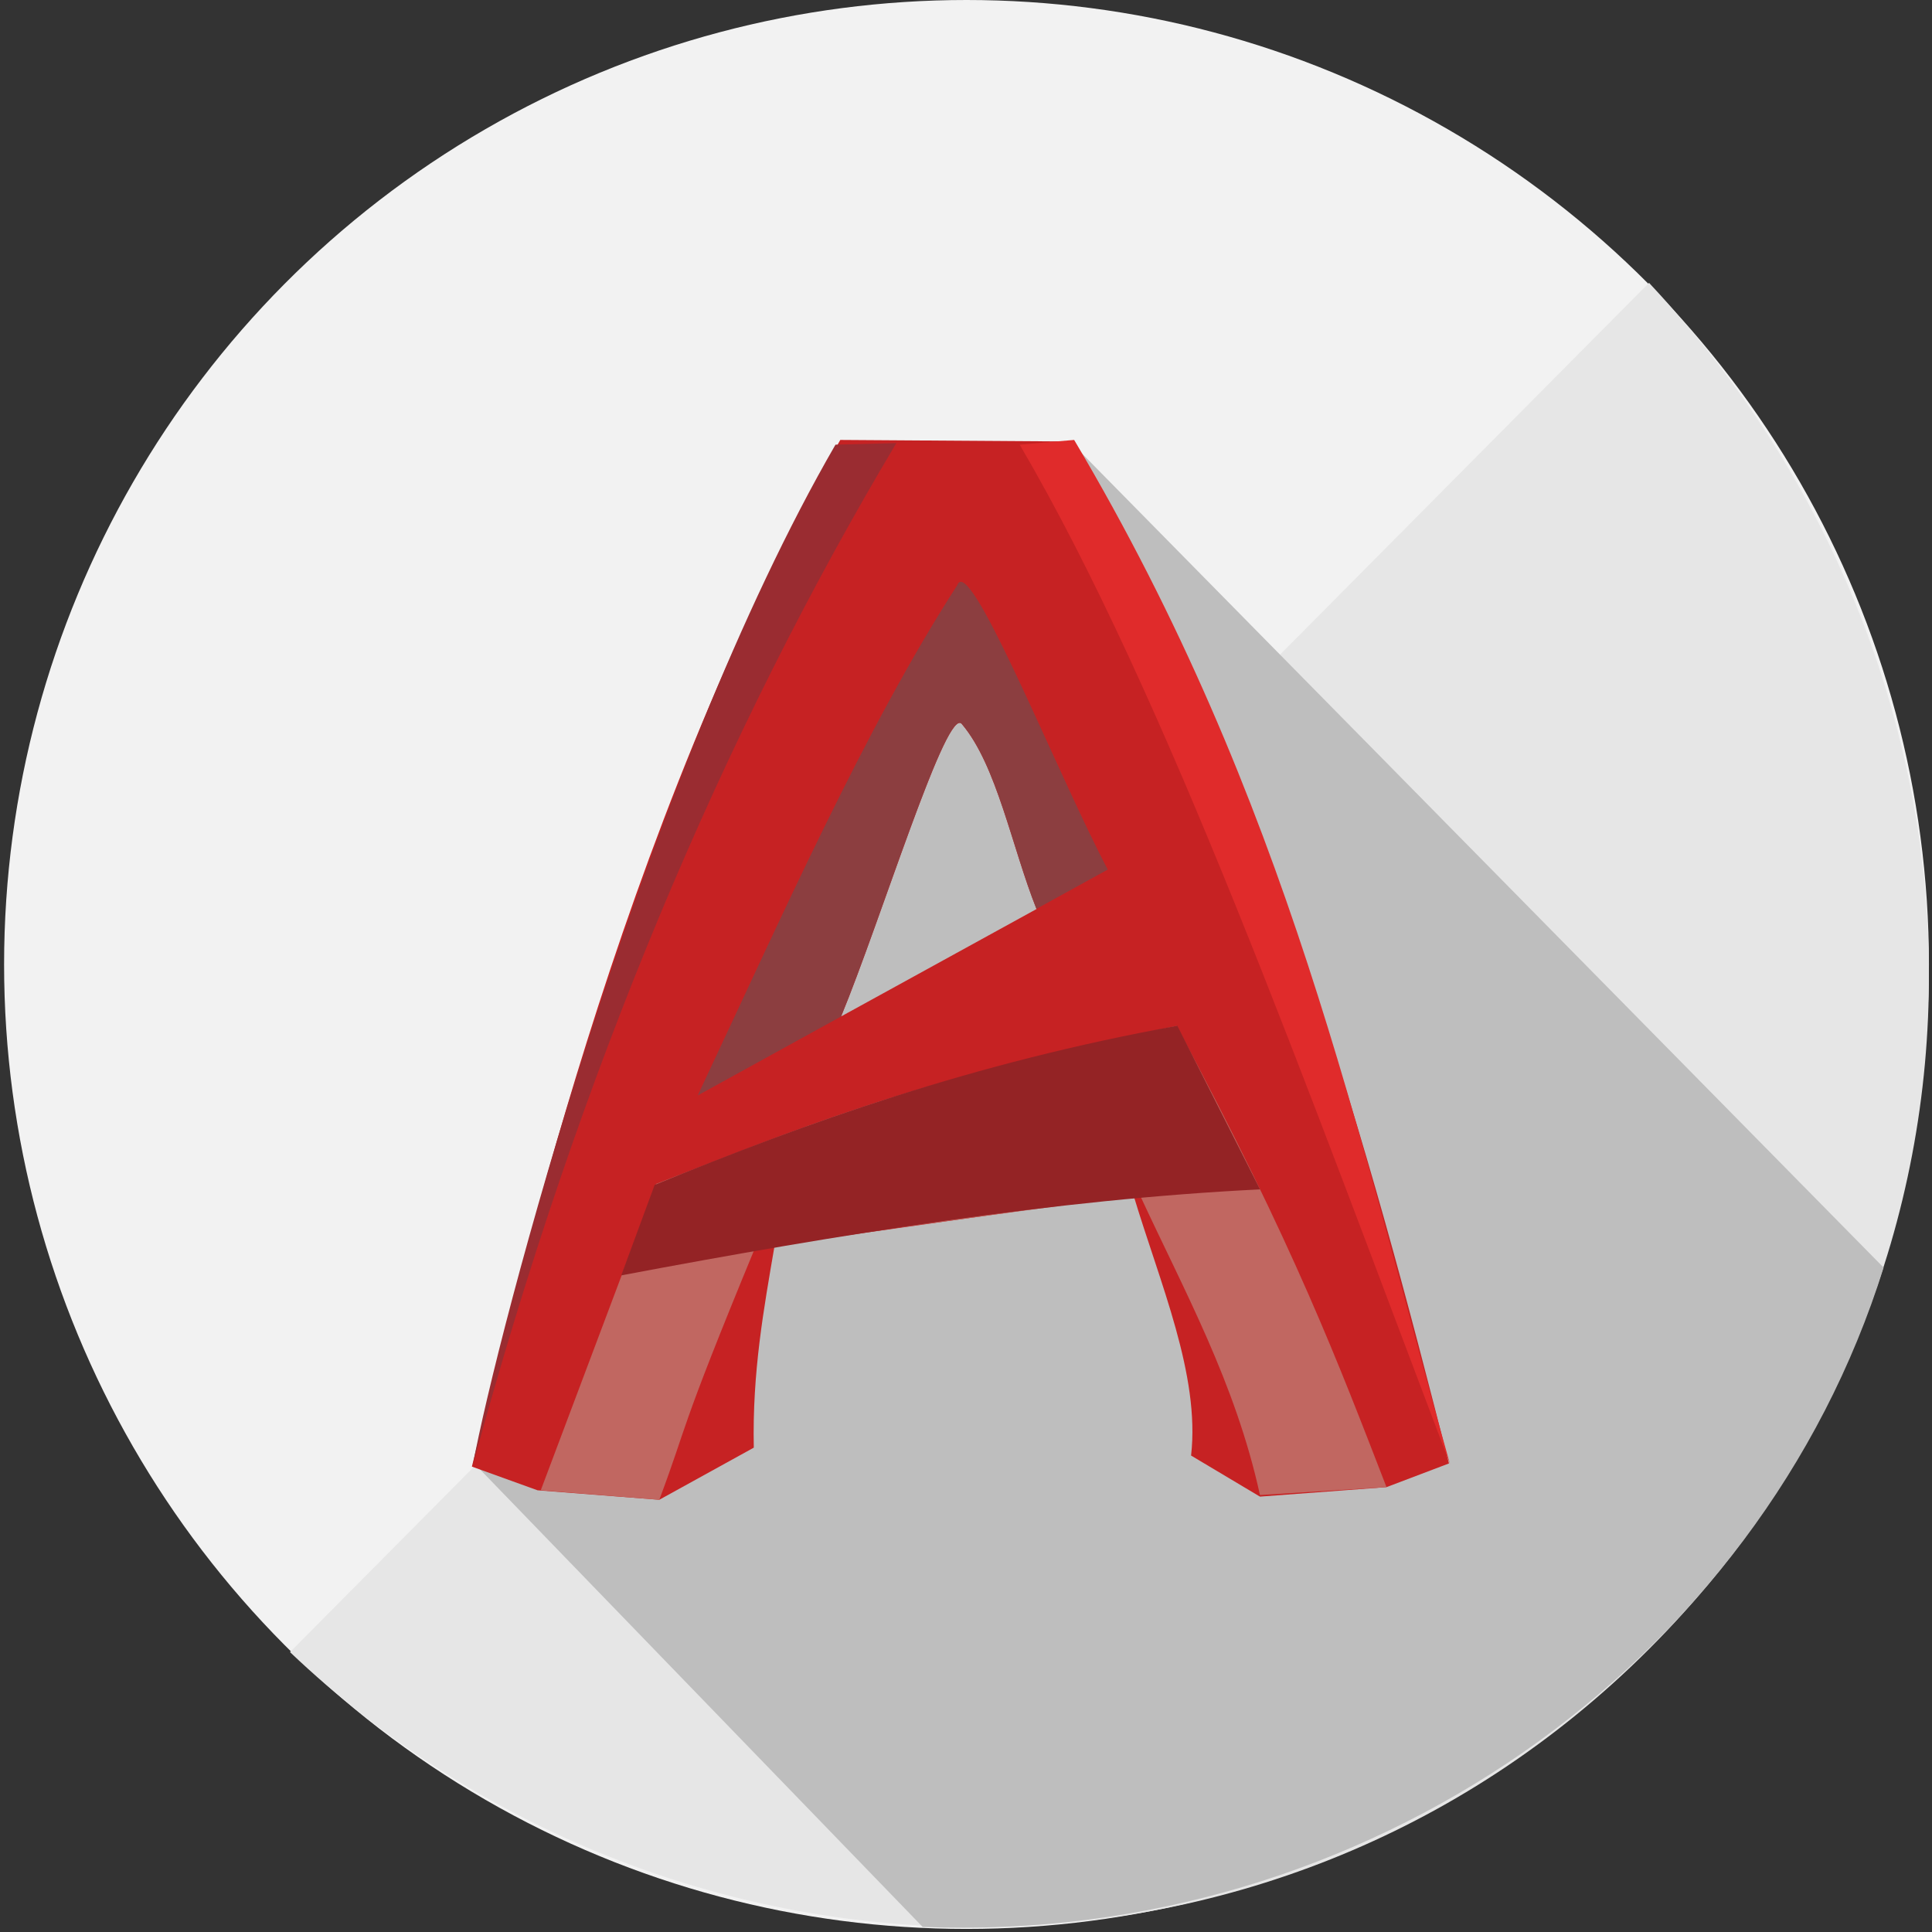 <?xml version="1.0" encoding="UTF-8" standalone="no"?>
<!-- Generator: Adobe Illustrator 19.0.0, SVG Export Plug-In . SVG Version: 6.00 Build 0)  -->

<svg
   xmlns:dc="http://purl.org/dc/elements/1.1/"
   xmlns:cc="http://creativecommons.org/ns#"
   xmlns:rdf="http://www.w3.org/1999/02/22-rdf-syntax-ns#"
   xmlns:svg="http://www.w3.org/2000/svg"
   xmlns="http://www.w3.org/2000/svg"
   xmlns:sodipodi="http://sodipodi.sourceforge.net/DTD/sodipodi-0.dtd"
   xmlns:inkscape="http://www.inkscape.org/namespaces/inkscape"
   version="1.1"
   id="Layer_1"
   x="0px"
   y="0px"
   viewBox="0 0 473.931 473.931"
   xml:space="preserve"
   inkscape:version="0.91 r13725"
   sodipodi:docname="autocad_material.svg"
   width="473.931"
   height="473.931"><rect x="0" y="0" width="473.931" height="473.931" fill="#333333" stroke="none"/><defs
     id="defs49" /><sodipodi:namedview
     pagecolor="#ffffff"
     bordercolor="#666666"
     borderopacity="1"
     objecttolerance="10"
     gridtolerance="10"
     guidetolerance="10"
     inkscape:pageopacity="0"
     inkscape:pageshadow="2"
     inkscape:window-width="1920"
     inkscape:window-height="1024"
     id="namedview47"
     showgrid="false"
     inkscape:zoom="0.64006957"
     inkscape:cx="260.71729"
     inkscape:cy="407.51283"
     inkscape:window-x="0"
     inkscape:window-y="30"
     inkscape:window-maximized="1"
     inkscape:current-layer="Layer_1" /><ellipse
     style="opacity:1;fill:#f2f2f2;fill-opacity:1;stroke:none"
     id="path4747"
     ry="236.589"
     rx="236.087"
     cy="236.589"
     cx="237.091" /><path
     style="fill:#e6e6e6;fill-opacity:1"
     d="m 404.518,69.383 c 90.533,96.565 92.549,242.59 0,335.138 -92.541,92.541 -240.585,89.027 -333.377,0.753 z"
     id="path5"
     inkscape:connector-curvature="0"
     sodipodi:nodetypes="cscc" /><path
     style="fill:#4a86c5"
     d="m 462.646,309.275 c 0.868,-2.713 1.658,-5.456 2.432,-8.206 -0.771,2.754 -1.582,5.493 -2.432,8.206 z"
     id="path7"
     inkscape:connector-curvature="0" /><g
     id="g9"
     style="fill:#bebebe;fill-opacity:1"><polygon
       style="fill:#bebebe;fill-opacity:1"
       points="465.097,301.017 465.097,301.017 465.082,301.07 "
       id="polygon11" /><path
       style="fill:#bebebe;fill-opacity:1"
       d="m 262.81,108.604 -28.64,66.614 -52.065,68.696 -65.37,115.492 109.602,113.286 C 335.005,476.988 431.655,408.245 462.06,310.942 Z"
       id="path13"
       inkscape:connector-curvature="0"
       sodipodi:nodetypes="ccccccc" /></g><g
     id="g17" /><g
     id="g19" /><g
     id="g21" /><g
     id="g23" /><g
     id="g25" /><g
     id="g27" /><g
     id="g29" /><g
     id="g31" /><g
     id="g33" /><g
     id="g35" /><g
     id="g37" /><g
     id="g39" /><g
     id="g41" /><g
     id="g43" /><g
     id="g45" /><g
     transform="translate(96.493,-429.869)"
     id="g9-3"
     style="fill:#bebebe;fill-opacity:1"><polygon
       style="fill:#bebebe;fill-opacity:1"
       points="465.082,301.07 465.097,301.017 465.097,301.017 "
       id="polygon11-6" /></g><g
     id="g4283"
     transform="matrix(2.012,0,0,1.984,-1010.37,-139.199)"><path
       id="path4265"
       d="M 604.621,124.555 C 577.383,172.616 564.418,232.632 559.705,251.494 l 8.006,2.93 14.844,1.172 11.521,-6.445 c -0.192,-9.371 1.215,-17.142 2.539,-24.996 l 43.744,-6.25 c 3.239,10.94 8.151,22.251 7.031,32.223 l 8.398,5.078 15.428,-1.172 7.615,-2.93 C 669.168,212.446 657.379,168.369 633.135,124.75 l -28.514,-0.195 z m 14.656,34.998 c 0.068,0.024 0.131,0.075 0.188,0.154 4.249,5.106 6.086,15.233 9.08,22.85 l -23.826,13.279 c 4.794,-11.8 12.454,-37.032 14.559,-36.283 z"
       style="fill:#c62223;fill-opacity:1;fill-rule:evenodd;stroke:none;stroke-width:1px;stroke-linecap:butt;stroke-linejoin:miter;stroke-opacity:1"
       inkscape:connector-curvature="0" /><path
       id="path4269"
       d="m 619.262,142.1 c -0.162,0.024 -0.29,0.161 -0.383,0.422 -11.279,17.726 -21.35,40.895 -31.639,63.08 l 19.193,-10.721 -1.715,0.955 c 4.949,-12.181 12.953,-38.675 14.746,-36.129 4.245,5.101 6.083,15.212 9.072,22.826 l 8.699,-4.859 c -5.737,-10.985 -15.548,-35.938 -17.975,-35.574 z"
       style="fill:#8c3e40;fill-opacity:1;fill-rule:evenodd;stroke:none;stroke-width:1px;stroke-linecap:butt;stroke-linejoin:miter;stroke-opacity:1"
       inkscape:connector-curvature="0" /><path
       sodipodi:nodetypes="ccccccccc"
       inkscape:connector-curvature="0"
       id="path4271"
       d="m 568.102,254.424 14.061,-37.887 c 16.359,-6.369 30.119,-12.661 63.47,-19.529 14.394,27.29 19.79,41.877 25.583,57.025 l -15.428,0.976 c -2.994,-13.879 -9.208,-25.182 -14.647,-37.105 l -46.87,6.445 c -9.585,23.521 -8.137,21.582 -11.717,31.247 z"
       style="fill:#c16761;fill-opacity:1;fill-rule:evenodd;stroke:none;stroke-width:1px;stroke-linecap:butt;stroke-linejoin:miter;stroke-opacity:1" /><path
       sodipodi:nodetypes="cccc"
       inkscape:connector-curvature="0"
       id="path4273"
       d="m 559.802,251.397 c 12.977,-48.615 30.619,-90.704 51.655,-126.451 l -7.421,0.195 c -23.321,40.874 -41.275,109.932 -44.233,126.256 z"
       style="fill:#9a2c31;fill-opacity:1;fill-rule:evenodd;stroke:none;stroke-width:1px;stroke-linecap:butt;stroke-linejoin:miter;stroke-opacity:1" /><path
       sodipodi:nodetypes="cccc"
       inkscape:connector-curvature="0"
       id="path4275"
       d="M 678.964,251.194 C 661.527,204.678 644.43,156.179 626.494,125.141 l 6.64,-0.586 c 26.177,44.733 34.46,85.831 45.829,126.639 z"
       style="fill:#e02b2b;fill-opacity:1;fill-rule:evenodd;stroke:none;stroke-width:1px;stroke-linecap:butt;stroke-linejoin:miter;stroke-opacity:1" /><path
       sodipodi:nodetypes="ccccc"
       inkscape:connector-curvature="0"
       id="path4281"
       d="m 577.914,227.851 4.074,-11.185 c 18.544,-7.707 38.724,-15.073 63.729,-19.678 l 10.081,20.23 c -24.959,1.246 -51.119,5.519 -77.884,10.633 z"
       style="fill:#942325;fill-opacity:1;fill-rule:evenodd;stroke:none;stroke-width:1px;stroke-linecap:butt;stroke-linejoin:miter;stroke-opacity:1" /></g><g
     transform="translate(581.517,-127.22)"
     id="g9-7"
     style="fill:#bebebe;fill-opacity:1"><polygon
       style="fill:#bebebe;fill-opacity:1"
       points="465.097,301.017 465.097,301.017 465.082,301.07 "
       id="polygon11-5" /></g></svg>